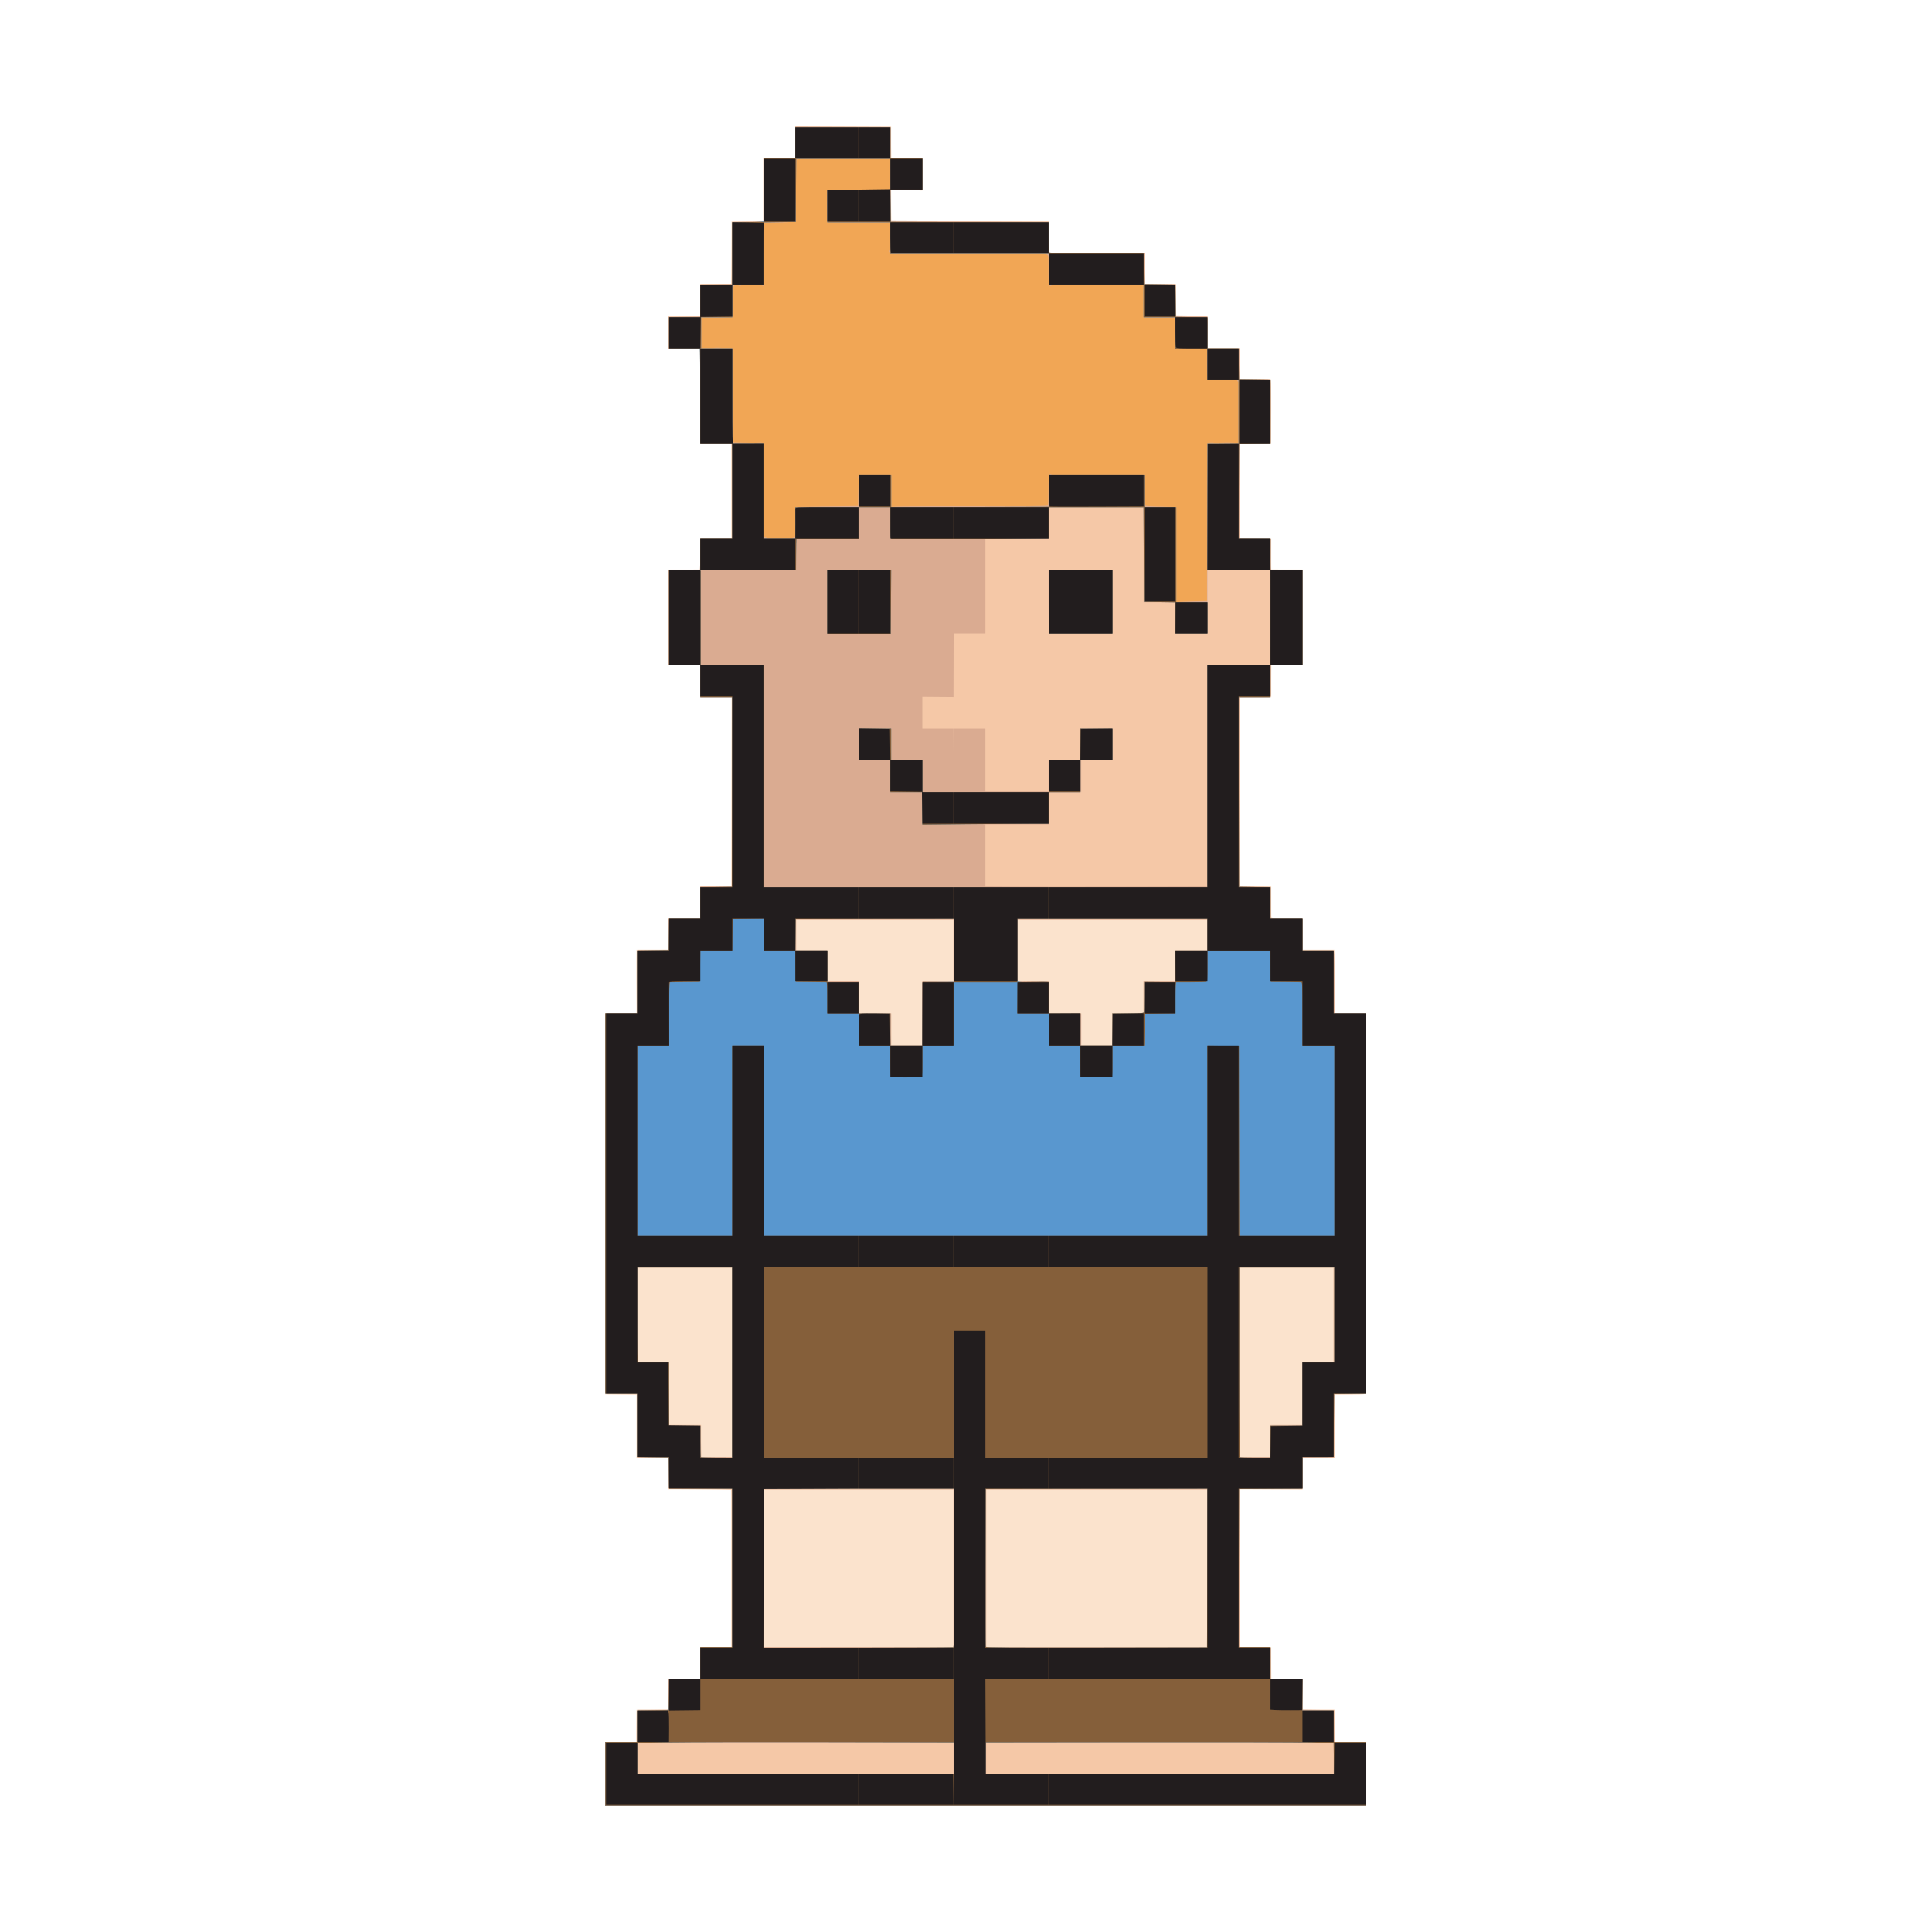 <?xml version="1.0" encoding="UTF-8" standalone="no"?>
<!-- Created with Inkscape (http://www.inkscape.org/) -->

<svg
   version="1.1"
   id="svg2"
   width="2480"
   height="2480"
   viewBox="0 0 2480 2480"
   xmlns="http://www.w3.org/2000/svg"
   xmlns:svg="http://www.w3.org/2000/svg">
  <defs
     id="defs6" />
  <g
     id="g8">
    <g
       id="g293"
       transform="translate(3198.51,63.058)">
      <path
         style="fill:#fbe3cd"
         d="m -2421.559,2213.949 v -41 h 20 20 v -20.5 -20.5 h 20.5 20.5 v -20 -20 h 20.5 20.5 v -20.5 -20.5 h 20 20 v -101 -101 h -40.5 -40.5 v -20.5 -20.5 h -20.5 -20.5 v -40.5 -40.5 h -20 -20 v -244.5 -244.5 h 20 20 v -41 -41 h 20.5 20.5 v -20 -20 h 20.5 20.5 v -20.5 -20.5 h 20 20 v -121.5 -121.5 h -20 -20 v -20.5 -20.5 h -20.5 -20.5 v -61.5 -61.5 h 20.5 20.5 v -20 -20 h 20 20 v -60.5 -60.5 h -20 -20 v -61 -61 h -20.5 -20.5 v -21 -21 h 20.5 20.5 v -20.5 -20.5 h 20 20 v -40.5 -40.5 h 20.5 20.5 v -40.5 -40.5 h 20.5 20.5 v -20.5 -20.5 h 61.5 61.5 v 20.5 20.5 h 20 20 v 20.5 20.5 h -20 -20 v 20 20 h 101.5 101.5 v 20.5 20.5 h 61 61 v 19.979 19.979 l 20.25,0.271 20.25,0.271 0.271,20.25 0.271,20.25 h 19.979 19.979 v 20.5 20.5 h 20.5 20.5 v 19.979 19.979 l 20.25,0.271 20.25,0.271 v 41 41 l -20.25,0.271 -20.25,0.271 v 60.479 60.479 h 20.5 20.5 v 20 20 h 20 20 v 61.5 61.5 h -20 -20 v 20.5 20.5 h -20.5 -20.5 v 121.5 121.5 h 20.5 20.5 v 20.5 20.5 h 20 20 v 20 20 h 20.5 20.5 v 41 41 h 20.502 20.502 l -0.252,244.25 -0.252,244.25 -20.25,0.271 -20.25,0.271 v 40.479 40.479 h -20.5 -20.5 v 20.5 20.5 h -40.5 -40.5 v 101 101 h 20.5 20.5 v 20.5 20.5 h 20 20 v 20 20 h 20.5 20.5 v 20.5 20.5 h 20.5 20.5 v 41 41 h -488.5 -488.5 z"
         id="path307" />
      <path
         style="fill:#f5c8a7"
         d="m -2421.559,2213.95 v -41.001 h 20 20 l 0.125,-19 c 0.069,-10.45 0.181,-19.562 0.25,-20.25 0.094,-0.945 5.068,-1.316 20.375,-1.521 l 20.25,-0.271 v -19.979 -19.979 h 20.5 20.5 v -20.5 -20.5 h 20 20 l 0.014,-19.75 c 0.093,-126.611 0.01,-181.56 -0.279,-181.847 -0.19,-0.19 -18.321,-0.471 -40.291,-0.624 l -39.945,-0.279 -0.271,-20.229 -0.271,-20.229 -20.229,-0.271 -20.229,-0.271 v -40.25 -40.25 l -18.5,-0.115 c -10.175,-0.063 -19.175,-0.176 -20,-0.25 -1.328,-0.119 -1.529,-28.122 -1.752,-244.385 l -0.252,-244.25 20.252,2e-4 20.252,2e-4 -0.22,-39.497 c -0.121,-21.723 0.043,-40.181 0.364,-41.018 0.321,-0.837 1.095,-1.46 1.72,-1.385 0.625,0.075 9.574,0.083 19.886,0.018 l 18.75,-0.119 v -20 -20 h 20.5 20.5 v -20.479 -20.479 l 20.02,-0.271 20.02,-0.271 0.23,-121.25 0.23,-121.25 -20.25,-10e-6 h -20.25 v -20.5 -20.5 h -20.508 -20.508 l 0.258,-61.25 c 0.202,-48.115 0.526,-61.277 1.508,-61.375 0.688,-0.069 9.8,-0.181 20.25,-0.25 l 19,-0.125 v -19.979 -19.979 l 20.089,-0.271 20.089,-0.271 -0.073,-18.5 c -0.04,-10.175 -0.08,-37.288 -0.089,-60.25 l -0.017,-41.75 h -20 -20 v -61 -61 h -20.5 -20.5 v -21 -21 h 20.5 20.5 v -20.369 -20.369 l 19.723,-0.187 c 10.848,-0.103 19.847,-0.311 19.998,-0.462 0.151,-0.151 0.389,-18.239 0.527,-40.194 l 0.252,-39.919 20.25,-0.271 20.25,-0.271 v -40.479 -40.479 h 20.5 20.5 V 119.441 98.934 l 61.25,0.258 61.25,0.258 0.271,20.25 0.271,20.25 h 19.979 19.979 v 20.5 20.5 l -20.25,-0.001 -20.25,-0.001 0.29,20.001 0.29,20.001 h 101.46 101.46 v 20.5 20.5 h 61 61 v 19.979 19.979 l 20.25,0.271 20.25,0.271 0.216,20 0.216,20 20.034,0.271 20.034,0.271 v 20.479 20.479 h 20.5 20.5 v 20 20 h 18.918 c 10.405,0 19.623,0.27 20.484,0.601 1.385,0.532 1.562,5.15 1.537,40.036 -0.016,21.689 -0.282,40.094 -0.591,40.899 -0.467,1.218 -3.911,1.464 -20.455,1.464 h -19.893 v 60.479 60.479 l 20.25,0.271 20.25,0.271 v 19.751 19.751 l 16.5,0.106 c 14.486,0.093 20.538,0.292 23.25,0.762 0.412,0.071 0.75,27.58 0.75,61.13 v 61 h -20 -20 l -0.118,17.75 c -0.065,9.762 -0.05,18.134 0.034,18.604 0.084,0.469 -0.118,1.707 -0.449,2.75 -0.564,1.778 -1.843,1.896 -20.535,1.896 h -19.933 v 121.479 121.479 l 20.25,0.271 20.25,0.271 0.22,19 c 0.121,10.45 0.233,19.562 0.25,20.25 0.023,0.957 4.713,1.25 20.03,1.25 h 20 l -5e-4,20.25 -6e-4,20.25 h 20.251 20.25 l 0.261,40.729 0.261,40.729 20.239,0.271 20.239,0.271 0.273,242 c 0.15,133.1 0.029,243.012 -0.269,244.25 -0.54,2.24 -0.629,2.25 -20.523,2.25 h -19.981 v 40.5 40.5 h -20.5 -20.5 v 20.48 20.48 l -40.5,-0.23 -40.5,-0.23 10e-5,101.229 v 101.229 l 20.25,0.271 c 20.211,0.27 20.25,0.275 20.375,2.521 0.069,1.238 0.181,10.35 0.25,20.25 l 0.125,18 h 20 20 v 20 20 h 20.5 20.5 v 20.479 20.479 l 20.25,0.271 20.25,0.271 v 40.5 40.5 l -488.25,0.251 -488.25,0.251 v -41.001 z m 447,-264.001 v -101 h -121.5 -121.5 v 101 101 h 121.5 121.5 z m 326,0 v -101 h -142 -142 v 101 101 h 142 142 z m -610,-264.5 v -121.5 h -61 -61 v 60.5 60.5 h 20.5 20.5 v 40.5 40.5 h 20.5 20.5 v 20.5 20.5 h 20 20 z m 691,101 v -20.5 h 20.5 20.5 v -40.5 -40.5 h 20 20 v -60.5 -60.5 h -60.5 -60.5 v 121.5 121.5 h 20 20 z m -447,-548.5 v -41 h 20 20 v -40 -40 h -101 -101 v 20 20 h 20 20 v 20 20 h 20.5 20.5 v 20.5 20.5 h 20.5 20.5 v 20.5 20.5 h 20 20 z m 244,20.5 v -20.5 h 20 20 v -20.5 -20.5 h 20.5 20.5 v -20 -20 h 20.5 20.5 v -20 -20 h -122 -122 v 40 40 h 20.5 20.5 v 20.5 20.5 h 20.5 20.5 v 20.5 20.5 h 20 20 z"
         id="path305" />
      <path
         style="fill:#daab91"
         d="m -2421.559,2213.949 v -41 h 20.5 20.5 v -20.5 -20.5 h 20 20 v -20 -20 h 20.5 20.5 v -20.5 -20.5 h 20.506 20.506 l -0.256,-101.25 -0.257,-101.25 -39,-0.228 c -21.45,-0.125 -39.788,-0.238 -40.75,-0.25 -1.607,-0.021 -1.75,-1.649 -1.75,-20.002 v -19.979 l -20.053,-0.271 -20.053,-0.271 -0.197,-40.5 -0.197,-40.5 -20.25,-0.271 -20.25,-0.271 v -243.979 -243.979 h 20.558 20.558 l -0.12,-21.25 c -0.066,-11.688 -0.092,-30.025 -0.059,-40.75 l 0.061,-19.5 20.001,0.29 20.001,0.29 v -20.54 -20.54 h 20.5 20.5 v -20.479 -20.479 l 20.25,-0.271 20.25,-0.271 0.25,-121.25 0.25,-121.25 h -20.5 -20.5 v -20.5 -20.5 h -20.5 -20.5 v -61 -61 l 19.75,-0.118 c 10.863,-0.065 20.087,-0.065 20.5,0 0.412,0.065 0.75,-9.107 0.75,-20.382 v -20.5 h 20.508 20.508 l -0.258,-60.75 -0.258,-60.75 -19,-0.191 c -10.45,-0.105 -19.562,-0.218 -20.25,-0.25 -0.986,-0.046 -1.25,-12.853 -1.25,-60.538 v -60.479 l -20.25,-0.271 -20.25,-0.271 v -20.5 -20.5 l 20.25,-0.271 20.25,-0.271 v -19.959 -19.959 l 20.25,-0.271 20.25,-0.271 0.234,-40.5 0.234,-40.5 20.016,-0.271 20.016,-0.271 v -40.479 -40.479 h 20.5 20.5 V 119.441 98.934 l 61.08,0.258 61.08,0.258 -0.117,20.25 -0.117,20.25 h 20.537 20.537 v 20.5 20.5 h -20.521 -20.521 l 0.271,19.75 0.271,19.75 101.5,0.5 101.5,0.5 0.271,20.25 0.271,20.25 h 60.979 60.979 v 20.54 20.54 l 20.001,-0.29 20.001,-0.29 v 20.25 l -10e-4,20.25 h 20.5 20.5 v 20.5 20.5 h 20.5 20.5 v 20.538 20.538 l 19.75,-0.119 19.75,-0.119 0.261,40.56 0.261,40.56 -19.761,0.271 -19.761,0.271 -0.258,60.729 -0.258,60.729 20.146,0.271 20.146,0.271 -0.198,19.62 c -0.18,17.86 -0.041,19.68 1.549,20.291 0.961,0.369 8.975,0.632 17.809,0.586 8.834,-0.047 17.3,-0.065 18.812,-0.041 l 2.749,0.044 v 61 61 h -20.5 -20.5 v 20.5 20.5 h -20 -20 v 121.479 121.479 l 20.08,0.271 20.08,0.271 -0.117,20.25 -0.117,20.25 h 20.537 20.537 v 20.562 20.562 l 18.75,-0.129 c 10.312,-0.071 19.538,-0.099 20.5,-0.062 1.637,0.063 1.75,2.688 1.75,40.547 v 40.479 l 20.017,0.271 20.017,0.271 -0.014,242 c -0.01,133.1 -0.015,242.787 -0.017,243.75 0,1.608 -1.621,1.75 -19.991,1.75 h -19.989 l -0.261,40.75 -0.261,40.75 -20.25,0.271 -20.25,0.271 v 19.979 19.979 l -19.75,0.037 c -10.863,0.02 -29.087,0 -40.5,-0.036 l -20.75,-0.073 v 101.536 101.536 h 20 c 18.366,0 20.003,0.143 20.04,1.75 0.022,0.963 0,10.188 -0.038,20.5 l -0.078,18.75 h 20.538 20.538 v 19.979 19.979 l 20.25,0.271 20.25,0.271 0.271,20.25 0.271,20.25 h 19.956 19.956 l 0.273,38.75 c 0.15,21.312 0.129,39.763 -0.047,41 l -0.32,2.25 h -487.93 -487.93 v -41 z m 447,-20 v -20 h -203 -203 v 20 20 h 203 203 z m 488,0 v -20 h -223 -223 v 20 20 h 223 223 z m -488,-244 v -101 h -121.5 -121.5 v 101 101 h 121.5 121.5 z m 326,0 v -101 h -142 -142 v 101 101 h 142 142 z m -610,-264.5 v -121.5 h -61 -61 v 60.5 60.5 h 20.5 20.5 v 40.77 40.77 l 20.25,-0.019 20.25,-0.02 0.271,20.25 0.271,20.25 h 19.979 19.979 v -121.5 z m 691,101.611 v -19.889 l 3.25,-0.577 c 1.788,-0.318 10.9,-0.48 20.25,-0.361 l 17,0.216 0.261,-40.75 0.261,-40.75 h 19.989 19.989 v -60.5 -60.5 h -60.5 -60.5 v 121.5 121.5 h 20 20 z m -447,-549.111 v -41 h 20 20 v -40 -40 h -101 -101 v 20 20 h 20 20 v 20 20 h 20.5 20.5 v 20.5 20.5 h 20.5 20.5 v 20.5 20.5 h 20 20 z m 244,20.5 v -20.5 h 20 20 v -20.5 -20.5 h 20.5 20.5 v -20 -20 h 20.5 20.5 v -20 -20 h -122 -122 v 40 40 h 20.5 20.5 v 20.5 20.5 h 20.5 20.5 v 20.5 20.5 h 20 20 z m 122,-325.509 V 790.949 h 40.5 40.5 v -61 -61 h -40.5 -40.5 v 41 41 h -20.5 -20.5 v -20.5 -20.5 h -20.5 -20.5 v -61 -61 h -60.5 -60.5 v 20.5 20.5 h -41 -41 v 60.5 60.5 h -19.992 -19.992 l -0.266,-60.75 c -0.178,-40.789 -0.345,-27.347 -0.508,40.907 l -0.242,101.657 -19.999,-0.157 -19.999,-0.157 -7e-4,20.25 -6e-4,20.25 h 20 20 l 0.238,40.75 0.238,40.75 0.273,-40.75 0.273,-40.75 h 19.989 19.989 v 40.5 40.5 h 40.5 40.5 v -20 -20 h 20.5 20.5 v -20.5 -20.5 h 20.5 20.5 v 20.5 20.5 h -20 -20 v 20.5 20.5 h -20.5 -20.5 v 20.5 20.5 h -41 -41 v 39.989 39.989 l 41.25,0.261 c 22.688,0.144 86.812,0.144 142.5,0 l 101.25,-0.259 V 932.938 Z m -203.333,-182.657 c -0.367,-0.367 -0.667,-18.817 -0.667,-41 v -40.333 h 41 41 v 41 41 h -40.333 c -22.183,0 -40.633,-0.3 -41,-0.667 z m -243.917,202.917 c -0.15,-22.413 -0.273,-4.075 -0.273,40.75 0,44.825 0.123,63.163 0.273,40.75 0.15,-22.413 0.15,-59.088 0,-81.5 z m 121.999,61.5 c -0.161,-11.137 -0.293,-2.025 -0.293,20.25 0,22.275 0.132,31.387 0.293,20.25 0.161,-11.137 0.161,-29.363 0,-40.5 z m -122.066,-144.938 c -0.319,-0.798 -0.556,-0.561 -0.604,0.604 -0.043,1.054 0.193,1.645 0.525,1.312 0.332,-0.332 0.368,-1.195 0.079,-1.917 z m 0.066,-89.491 c -0.154,-16.402 -0.281,-3.272 -0.281,29.178 -10e-5,32.45 0.126,45.87 0.281,29.822 0.154,-16.048 0.154,-42.598 2e-4,-59 z m 0,-142.125 c -0.179,-5.333 -0.326,-0.697 -0.325,10.303 9e-4,11 0.148,15.364 0.326,9.697 0.178,-5.667 0.178,-14.667 0,-20 z"
         id="path303" />
      <path
         style="fill:#f1a655"
         d="m -2421.559,2213.949 v -41 h 20.5 20.5 v -20 -20 h 19.465 c 18.221,0 19.531,-0.124 20.5,-1.934 0.607,-1.134 1.035,-9.614 1.035,-20.5 v -18.566 h 20 20 v -20.5 -20.5 h 20.5 20.5 v -101.489 -101.489 l -40.561,-0.261 -40.561,-0.261 -0.189,-20 -0.189,-20 -20.25,-0.271 -20.25,-0.271 v -40.479 -40.479 h -20.5 -20.5 v -244 -244 h 20.5 20.5 v -40.479 -40.479 l 20.25,-0.271 20.25,-0.271 0.271,-20.25 0.271,-20.25 h 19.979 19.979 v -19.979 -19.979 l 20.25,-0.271 20.25,-0.271 0.254,-121.75 0.254,-121.75 h -20.504 -20.504 v -20.5 -20.5 h 41 41 v 142.5 142.5 h 284.5 284.5 v -142.5 -142.5 h 40.5 40.5 v -61 -61 h -40.494 -40.494 l -0.328,-80.75 c -0.276,-67.989 -0.317,-64.868 -0.256,19.75 l 0.072,100.5 -20,0.532 -20,0.532 20.25,0.218 20.25,0.218 v 20 20 h -20.5 -20.5 v -19.979 -19.979 l -20.25,-0.271 -20.25,-0.271 -0.258,-60.75 -0.258,-60.75 h -60.492 -60.492 v 19.836 19.836 l -60.25,0.634 c -79.604,0.838 -140.091,0.883 -142.115,0.107 -1.437,-0.552 -1.635,-3.031 -1.635,-20.52 v -19.893 h -20 -20 l -0.136,-17.25 c -0.159,-20.193 -0.764,-19.516 -1.117,1.25 l -0.247,14.5 -40,0.517 -40,0.517 40.771,0.233 40.771,0.233 -0.271,20.25 -0.271,20.25 -39.946,0.279 c -21.97,0.154 -40.068,0.401 -40.217,0.55 -0.149,0.149 -0.32,9.136 -0.379,19.971 l -0.108,19.7 h -61.425 -61.425 v -20.5 -20.5 h 20.5 20.5 v -61 -61 l 14.75,-0.22 14.75,-0.22 -14.242,-0.307 -14.242,-0.307 -0.266,-60.223 -0.266,-60.223 -0.242,60.75 -0.242,60.75 h -20.5 -20.5 v -61 c 0,-33.55 -0.338,-60.947 -0.75,-60.882 -0.412,0.065 -9.412,0.065 -20,0 l -19.25,-0.118 v -20 -20 h 20 20 v -20.5 -20.5 h 20.5 20.5 l 0.227,20.25 0.227,20.25 0.295,-19.455 c 0.213,-14.01 0.639,-19.673 1.523,-20.235 0.858,-0.545 0.7,-0.785 -0.522,-0.795 -1.638,-0.014 -1.75,-2.615 -1.75,-40.495 v -40.479 l 20.25,-0.271 c 17.141,-0.229 20.271,-0.501 20.385,-1.771 0.074,-0.825 0.187,-19.163 0.25,-40.75 l 0.115,-39.25 h 20 20 v -20 -20 h 61 61 v 20 20 h 20.5 20.5 v 20.539 20.539 l -20.75,-0.289 -20.75,-0.289 0.5,20.5 0.5,20.5 81,0.234 c 44.55,0.129 90.112,0.241 101.25,0.25 l 20.25,0.015 0.014,17.75 c 0.01,9.762 0.285,18.762 0.617,20 l 0.603,2.25 h 60.383 60.383 l 0.07,13.25 c 0.039,7.287 0.151,16.4 0.25,20.25 l 0.18,7 20.229,0.271 20.229,0.271 0.271,20.229 0.271,20.229 18.5,0.219 c 10.175,0.12 19.288,0.233 20.25,0.25 1.607,0.029 1.75,1.662 1.75,20.031 v 20 h 19.979 19.979 l 0.271,20.25 0.271,20.25 20.25,0.271 20.25,0.271 v 40.459 40.459 l -20.25,0.271 -20.25,0.271 -0.258,60.75 -0.258,60.75 h 20.508 20.508 v 20.5 20.5 h 20.5 20.5 v 61 61 h -20.5 -20.5 v 20.5 20.5 h -20.484 -20.484 l 0.234,121.75 0.234,121.75 20.25,0.271 20.25,0.271 v 19.979 19.979 h 20.5 20.5 v 20.5 20.5 h 20 20 v 40.5 40.5 h 20.5 20.5 v 243.979 243.979 l -20.25,0.271 -20.25,0.271 -0.232,38.5 c -0.128,21.175 -0.353,39.327 -0.5,40.337 -0.25,1.717 -1.563,1.829 -20.018,1.712 l -19.75,-0.125 v 20.526 20.526 l -40.75,0.261 -40.75,0.261 -0.255,101.25 -0.255,101.25 h 20.505 20.505 v 20.5 20.5 h 20.5 20.5 v 20.5 20.5 h 20 20 v 20 20 h 20.5 20.5 v 41 41 h -488 -488 v -41 z m 447.771,-20.25 -0.271,-20.25 -162,-0.311 c -89.1,-0.171 -180.562,-0.01 -203.25,0.367 l -41.25,0.679 v 19.882 19.883 h 203.521 203.521 z m 487.525,0.5 -0.205,-19.75 -28.295,-0.733 c -15.562,-0.403 -116.045,-0.628 -223.295,-0.5 l -195,0.233 -0.271,20.25 -0.271,20.25 223.771,1e-4 h 223.771 z m -488.633,-142.951 c 1.105,-0.424 1.338,-18.169 1.338,-101.906 v -101.393 h -122 -122 v 101.969 101.969 l 120.662,-0.062 c 66.364,-0.034 121.264,-0.293 122,-0.576 z m 326.092,-101.553 0.255,-101.753 -142.255,0.253 -142.255,0.253 -0.258,100.5 c -0.142,55.275 -0.047,101.052 0.21,101.727 0.367,0.963 30.982,1.178 142.258,1 l 141.79,-0.227 z m -609.755,-263.801 v -121.945 h -61 -61 v 61.044 c 0,48.255 0.262,61.01 1.25,60.882 0.688,-0.089 9.912,-0.109 20.5,-0.044 l 19.25,0.119 v 40.5 40.5 h 20 20 v 19.833 c 0,10.908 0.255,20.088 0.566,20.399 0.311,0.311 9.536,0.587 20.5,0.612 l 19.934,0.046 z m 691,101.478 v -20.423 h 20.5 20.5 l -2e-4,-40.75 -2e-4,-40.75 18.25,0.251 c 10.038,0.138 19.256,0.019 20.485,-0.265 l 2.235,-0.517 -7e-4,-60.485 -8e-4,-60.485 h -60.984 -60.984 v 121.417 c 0,96.189 0.26,121.525 1.25,121.937 0.688,0.286 9.688,0.514 20,0.507 l 18.75,-0.014 v -20.423 z m -446.761,-549.074 0.261,-40.651 20,-0.099 20,-0.099 0.261,-40.755 0.261,-40.755 -101.761,0.255 -101.761,0.255 -0.271,20.25 -0.271,20.25 h 20.521 20.521 v 20.54 20.54 l 17.75,-0.081 c 9.762,-0.045 18.988,-0.063 20.5,-0.04 l 2.75,0.042 v 20 20 h 20 20 v 20.5 20.5 h 20.489 20.489 l 0.261,-40.651 z m 243.761,20.151 v -20.5 h 19.893 c 15.827,0 19.999,-0.277 20.414,-1.357 0.286,-0.746 0.545,-9.832 0.574,-20.192 l 0.054,-18.835 20.033,0.182 20.033,0.182 v -20.49 -20.49 h 20.5 20.5 v -20.5 -20.5 h -122 -122 v 40.455 40.455 l 3.25,0.599 c 1.788,0.329 10.45,0.415 19.25,0.19 8.8,-0.225 16.562,-0.201 17.25,0.053 0.943,0.349 1.25,5.355 1.25,20.356 v 19.893 h 20 20 v 20.5 20.5 h 20.5 20.5 v -20.5 z m -443,-630.883 c 0,-0.211 -0.9,-0.619 -2,-0.906 -1.1,-0.288 -2,-0.115 -2,0.383 0,0.499 0.9,0.906 2,0.906 1.1,0 2,-0.173 2,-0.383 z m 36,-0.523 c 0,-0.499 -0.9,-0.671 -2,-0.383 -1.1,0.288 -2,0.696 -2,0.906 0,0.211 0.9,0.383 2,0.383 1.1,0 2,-0.408 2,-0.906 z m 325.774,-57.534 c 0.151,-9.867 0,-17.67 -0.327,-17.34 -0.33,0.33 -0.568,7.729 -0.527,16.441 0.041,8.712 -0.291,16.406 -0.737,17.097 -0.644,0.999 -21.4,1.205 -100.997,1 -55.103,-0.142 -100.186,0.082 -100.186,0.497 1e-4,0.415 45.563,0.64 101.25,0.5 l 101.25,-0.255 z m 142.771,17.691 c -13.609,-0.213 -19.175,-0.642 -19.735,-1.523 -0.544,-0.857 -0.784,-0.699 -0.795,0.523 -0.014,1.616 1.5,1.733 19.735,1.523 l 19.75,-0.227 z m -386.545,-36.751 c 0,-1.375 -0.388,-2.5 -0.861,-2.5 -0.474,0 -0.646,1.125 -0.384,2.5 0.263,1.375 0.65,2.5 0.861,2.5 0.211,0 0.383,-1.125 0.383,-2.5 z m 246.729,-4.104 c -0.332,-0.332 -1.195,-0.368 -1.917,-0.079 -0.798,0.319 -0.561,0.556 0.604,0.604 1.054,0.043 1.645,-0.193 1.312,-0.525 z m -370.961,-41.11 c -1.503,-0.228 -4.203,-0.233 -6,-0.01 -1.797,0.223 -0.568,0.409 2.732,0.415 3.3,0.006 4.771,-0.176 3.268,-0.405 z m 579.496,0.011 c -1.23,-0.237 -3.48,-0.244 -5,-0.014 -1.52,0.23 -0.514,0.424 2.236,0.432 2.75,0.008 3.994,-0.181 2.764,-0.418 z m 25.032,-0.038 c -3.962,-0.189 -10.712,-0.19 -15,-0.003 -4.288,0.188 -1.046,0.343 7.204,0.344 8.25,10e-4 11.758,-0.152 7.796,-0.342 z m 6.704,-79.258 c 0,-0.55 -0.477,-1 -1.059,-1 -0.583,0 -0.781,0.45 -0.441,1 0.34,0.55 0.817,1 1.059,1 0.243,0 0.441,-0.45 0.441,-1 z m -40.254,-31.25 c -0.178,-5.638 -0.324,-1.025 -0.324,10.25 0,11.275 0.146,15.887 0.324,10.25 0.178,-5.638 0.178,-14.863 0,-20.5 z m -624.496,-11.482 c -2.337,-0.211 -6.162,-0.211 -8.5,0 -2.337,0.211 -0.425,0.383 4.25,0.383 4.675,0 6.588,-0.172 4.25,-0.383 z m 583.75,-38.268 c 0,-0.642 -7.438,-0.922 -20.75,-0.781 l -20.75,0.219 20.5,0.563 c 11.275,0.309 20.613,0.661 20.75,0.781 0.138,0.12 0.25,-0.231 0.25,-0.781 z m -579.197,-0.745 c -5.333,-0.179 -14.333,-0.18 -20,-0.002 -5.667,0.179 -1.303,0.325 9.697,0.326 11,8.9e-4 15.636,-0.145 10.303,-0.325 z m 21.466,-40.911 c -0.677,-0.274 -2.027,-0.291 -3,-0.037 -0.973,0.254 -0.419,0.478 1.231,0.498 1.65,0.02 2.446,-0.187 1.769,-0.461 z m 29.46,0.052 c -0.332,-0.332 -1.195,-0.368 -1.917,-0.079 -0.798,0.319 -0.561,0.556 0.604,0.604 1.054,0.043 1.645,-0.193 1.312,-0.525 z m 369,0 c -0.332,-0.332 -1.195,-0.368 -1.917,-0.079 -0.798,0.319 -0.561,0.556 0.604,0.604 1.054,0.043 1.645,-0.193 1.312,-0.525 z m -2.729,-23.396 c 0,-16.972 0,-17 -2.25,-16.97 -2.047,0.028 -2.088,0.125 -0.453,1.076 1.594,0.928 1.786,2.534 1.699,14.22 -0.128,17.216 -0.089,18.674 0.504,18.674 0.275,0 0.5,-7.65 0.5,-17 z m -204.317,-21.188 c -0.319,-0.798 -0.556,-0.561 -0.604,0.604 -0.043,1.054 0.193,1.645 0.525,1.312 0.332,-0.332 0.368,-1.195 0.079,-1.917 z m -131.183,-36.131 c 3.3,-0.163 -2.212,-0.383 -12.25,-0.489 -10.037,-0.106 -18.251,0.145 -18.252,0.557 0,0.688 15.931,0.652 30.502,-0.068 z m 131.5,0.318 c 0,-0.654 -13.928,-0.919 -40.25,-0.767 l -40.25,0.233 40,0.535 c 22,0.294 40.112,0.639 40.25,0.767 0.138,0.128 0.25,-0.217 0.25,-0.767 z m -81.254,-32.25 c -0.178,-5.638 -0.324,-1.025 -0.324,10.25 0,11.275 0.146,15.887 0.324,10.25 0.178,-5.638 0.178,-14.863 0,-20.5 z m -37.017,-49.354 c -0.332,-0.332 -1.195,-0.368 -1.917,-0.079 -0.798,0.319 -0.561,0.556 0.604,0.604 1.054,0.043 1.645,-0.193 1.312,-0.525 z m 159.271,833.254 v -20.649 h -20.5 -20.5 v -20.5 -20.5 h -20 -20 v -20.5 -20.5 h 20.5 20.5 v 20.5 20.5 h 20 20 v 20.5 20.5 h 81.5 81.5 v -20.5 -20.5 h 20 20 v -20.5 -20.5 h 20.5 20.5 v 20.5 20.5 h -20.5 -20.5 v 20.5 20.5 h -20 -20 v 20 20 l -22.25,0.01 c -12.238,0.01 -48.913,0.297 -81.5,0.649 l -59.25,0.64 v -20.649 z m -325,-244.649 v -61.041 l 20.25,0.271 20.25,0.271 v 60.5 60.5 l -20.25,0.271 -20.25,0.271 z m 203,-19.984 v -41.016 h 41.017 41.017 l -0.267,40.75 -0.267,40.75 -40.75,0.266 -40.75,0.266 z m 285,-0.516 v -40.5 h 40.5 40.5 v 40.5 40.5 h -40.5 -40.5 z"
         id="path301" />
      <path
         style="fill:#5997cf"
         d="m -2421.559,2213.949 v -41 h 20.5 20.5 v -20 -20 h 19.465 c 18.221,0 19.531,-0.124 20.5,-1.934 0.607,-1.134 1.035,-9.614 1.035,-20.5 v -18.566 h 20 20 v -20.5 -20.5 h 20.5 20.5 v -101.489 -101.489 l -40.561,-0.261 -40.561,-0.261 -0.189,-20 -0.189,-20 -20.25,-0.271 -20.25,-0.271 v -40.479 -40.479 h -20.5 -20.5 v -244 -244 h 20.5 20.5 v -40.479 -40.479 l 20.25,-0.271 20.25,-0.271 0.271,-20.25 0.271,-20.25 h 19.979 19.979 v -19.979 -19.979 l 20.25,-0.271 20.25,-0.271 0.254,-121.75 0.254,-121.75 h -20.504 -20.504 v -20.5 -20.5 h 41 41 v 142.5 142.5 h 284.5 284.5 v -142.5 -142.5 h 40.5 40.5 v -61 -61 h -40.5 -40.5 v -81.5 -81.5 h 20 20 v -40.5 -40.5 h -20 -20 v -20 -20 h -20.5 -20.5 v -20.5 -20.5 h -20.5 -20.5 v -20.5 -20.5 l -60.75,0.001 -60.75,10e-4 0.29,-20.001 0.29,-20.001 h -102.04 -102.04 v -20.5 -20.5 h -40.5 -40.5 v -20.5 -20.5 h 40.5 40.5 v -20 -20 h -60.489 -60.489 l -0.261,40.25 -0.261,40.25 -20.25,0.271 -20.25,0.271 v 40.479 40.479 h -20.5 -20.5 v 20.5 20.5 h -20 -20 v 20 20 h 20 20 v 61 61 h 20.5 20.5 v 61 61 h 20 20 v -20 -20 h 41 41 v -20.5 -20.5 h 20.5 20.5 v 20.505 20.505 l 101.25,-0.255 101.25,-0.255 V 567.199 546.948 l 61.25,5.4e-4 61.25,5.5e-4 v 20.5 20.5 h 20.5 20.5 v 61 61 h 20 20 v 20 20 h -20.5 -20.5 V 729.97 709.99 l -20.25,-0.271 -20.25,-0.271 -0.258,-60.75 -0.258,-60.75 h -60.492 -60.492 v 19.836 19.836 l -60.25,0.634 c -79.604,0.838 -140.091,0.883 -142.115,0.107 -1.437,-0.551 -1.635,-3.031 -1.635,-20.52 v -19.893 h -19.979 -19.979 l -0.271,20.25 -0.271,20.25 -39.946,0.279 c -21.97,0.154 -40.068,0.401 -40.217,0.55 -0.149,0.149 -0.32,9.136 -0.379,19.971 l -0.108,19.7 h -61.425 -61.425 v -20.5 -20.5 h 20.5 20.5 v -61 -61 h -20.5 -20.5 v -61 c 0,-33.55 -0.338,-60.947 -0.75,-60.882 -0.412,0.065 -9.412,0.065 -20,0 l -19.25,-0.118 v -20 -20 h 20 20 v -20.5 -20.5 h 20.5 20.5 v -40.479 -40.479 l 20.25,-0.271 c 17.141,-0.229 20.271,-0.501 20.385,-1.771 0.074,-0.825 0.187,-19.163 0.25,-40.75 l 0.115,-39.25 h 20 20 v -20 -20 h 61 61 v 20 20 h 20.5 20.5 v 20.5 20.5 h -20.521 -20.521 l 0.271,20.25 0.271,20.25 81,0.234 c 44.55,0.129 90.112,0.241 101.25,0.25 l 20.25,0.015 0.014,17.75 c 0.01,9.762 0.285,18.762 0.617,20 l 0.603,2.25 h 60.383 60.383 l 0.07,13.25 c 0.039,7.287 0.151,16.4 0.25,20.25 l 0.18,7 20.229,0.271 20.229,0.271 0.271,20.229 0.271,20.229 18.5,0.219 c 10.175,0.12 19.288,0.233 20.25,0.25 1.607,0.029 1.75,1.662 1.75,20.031 v 20 h 19.979 19.979 l 0.271,20.25 0.271,20.25 20.25,0.271 20.25,0.271 v 40.459 40.459 l -20.25,0.271 -20.25,0.271 -0.258,60.75 -0.258,60.75 h 20.508 20.508 v 20.5 20.5 h 20.5 20.5 v 61 61 h -20.5 -20.5 v 20.5 20.5 h -20.484 -20.484 l 0.234,121.75 0.234,121.75 20.25,0.271 20.25,0.271 v 19.979 19.979 h 20.5 20.5 v 20.5 20.5 h 20 20 v 40.5 40.5 h 20.5 20.5 v 243.979 243.979 l -20.25,0.271 -20.25,0.271 -0.232,38.5 c -0.128,21.175 -0.353,39.327 -0.5,40.337 -0.25,1.717 -1.563,1.829 -20.018,1.712 l -19.75,-0.125 v 20.526 20.526 l -40.75,0.261 -40.75,0.261 -0.255,101.25 -0.255,101.25 h 20.505 20.505 v 20.5 20.5 h 20.5 20.5 v 20.5 20.5 h 20 20 v 20 20 h 20.5 20.5 v 41 41 h -488 -488 v -41 z m 447.771,-20.25 -0.271,-20.25 -162,-0.311 c -89.1,-0.171 -180.562,-0.01 -203.25,0.367 l -41.25,0.679 v 19.882 19.883 h 203.521 203.521 z m 487.525,0.5 -0.205,-19.75 -28.295,-0.733 c -15.562,-0.403 -116.045,-0.628 -223.295,-0.5 l -195,0.233 -0.271,20.25 -0.271,20.25 223.771,1e-4 h 223.771 z m -488.633,-142.951 c 1.105,-0.424 1.338,-18.169 1.338,-101.906 v -101.393 h -122 -122 v 101.969 101.969 l 120.662,-0.062 c 66.364,-0.034 121.264,-0.293 122,-0.576 z m 326.092,-101.553 0.255,-101.753 -142.255,0.253 -142.255,0.253 -0.258,100.5 c -0.142,55.275 -0.047,101.052 0.21,101.727 0.367,0.963 30.982,1.178 142.258,1 l 141.79,-0.227 z m -609.755,-263.801 v -121.945 h -61 -61 v 61.044 c 0,48.255 0.262,61.01 1.25,60.882 0.688,-0.089 9.912,-0.109 20.5,-0.044 l 19.25,0.119 v 40.5 40.5 h 20 20 v 19.833 c 0,10.908 0.255,20.088 0.566,20.399 0.311,0.311 9.536,0.587 20.5,0.612 l 19.934,0.046 z m 691,101.478 v -20.423 h 20.5 20.5 l -2e-4,-40.75 -2e-4,-40.75 18.25,0.251 c 10.038,0.138 19.256,0.019 20.485,-0.265 l 2.235,-0.517 -7e-4,-60.485 -8e-4,-60.485 h -60.984 -60.984 v 121.417 c 0,96.189 0.26,121.525 1.25,121.937 0.688,0.286 9.688,0.514 20,0.507 l 18.75,-0.014 v -20.423 z m -446.761,-549.074 0.261,-40.651 20,-0.099 20,-0.099 0.261,-40.755 0.261,-40.755 -101.761,0.255 -101.761,0.255 -0.271,20.25 -0.271,20.25 h 20.521 20.521 v 20.54 20.54 l 17.75,-0.081 c 9.762,-0.045 18.988,-0.063 20.5,-0.04 l 2.75,0.042 v 20 20 h 20 20 v 20.5 20.5 h 20.489 20.489 l 0.261,-40.651 z m 243.761,20.151 v -20.5 h 19.893 c 15.827,0 19.999,-0.277 20.414,-1.357 0.286,-0.746 0.545,-9.832 0.574,-20.192 l 0.054,-18.835 20.033,0.182 20.033,0.182 v -20.49 -20.49 h 20.5 20.5 v -20.5 -20.5 h -122 -122 v 40.455 40.455 l 3.25,0.599 c 1.788,0.329 10.45,0.415 19.25,0.19 8.8,-0.225 16.562,-0.201 17.25,0.053 0.943,0.349 1.25,5.355 1.25,20.356 v 19.893 h 20 20 v 20.5 20.5 h 20.5 20.5 v -20.5 z m -244,-283.851 v -20.649 h -20.5 -20.5 v -20.5 -20.5 h -20 -20 v -20.5 -20.5 h 20.5 20.5 v 20.5 20.5 h 20 20 v 20.5 20.5 h 81.5 81.5 v -20.5 -20.5 h 20 20 v -20.5 -20.5 h 20.5 20.5 v 20.5 20.5 h -20.5 -20.5 v 20.5 20.5 h -20 -20 v 20 20 l -22.25,0.01 c -12.238,0.01 -48.913,0.297 -81.5,0.649 l -59.25,0.64 v -20.649 z m -325,-244.649 v -61.041 l 20.25,0.271 20.25,0.271 v 60.5 60.5 l -20.25,0.271 -20.25,0.271 z m 203,-19.984 v -41.016 h 41.017 41.017 l -0.267,40.75 -0.267,40.75 -40.75,0.266 -40.75,0.266 z m 285,-0.516 v -40.5 h 40.5 40.5 v 40.5 40.5 h -40.5 -40.5 z"
         id="path299" />
      <path
         style="fill:#855f3a"
         d="m -2421.559,2213.949 v -41 h 20.5 20.5 v -19.979 -19.979 l 20.25,-0.271 20.25,-0.271 0.271,-20.25 0.271,-20.25 h 19.979 19.979 v -20.5 -20.5 h 20.5 20.5 v -101.5 -101.5 h -40.479 -40.479 l -0.271,-20.25 -0.271,-20.25 -20.25,-0.271 -20.25,-0.271 v -40.479 -40.479 h -20.5 -20.5 v -244 -244 h 20.5 20.5 v -40.479 -40.479 l 20.25,-0.271 20.25,-0.271 0.271,-20.25 0.271,-20.25 h 19.979 19.979 v -19.979 -19.979 l 20.25,-0.271 20.25,-0.271 0.254,-121.75 0.254,-121.75 h -20.504 -20.504 v -20.5 -20.5 h 41 41 v 142.5 142.5 h 284.5 284.5 v -142.5 -142.5 h 40.5 40.5 v -61 -61 h -40.5 -40.5 v -81.5 -81.5 h 20 20 v -40.5 -40.5 h -20 -20 v -20 -20 h -20.5 -20.5 v -20.5 -20.5 h -20.5 -20.5 v -20.5 -20.5 l -60.75,0.001 -60.75,10e-4 0.29,-20.001 0.29,-20.001 h -102.04 -102.04 v -20.5 -20.5 h -40.5 -40.5 v -20.5 -20.5 h 40.5 40.5 v -20 -20 h -60.489 -60.489 l -0.261,40.25 -0.261,40.25 -20.25,0.271 -20.25,0.271 v 40.479 40.479 h -20.5 -20.5 v 20.5 20.5 h -20 -20 v 20 20 h 20 20 v 61 61 h 20.5 20.5 v 61 61 h 20 20 v -20 -20 h 41 41 v -20.5 -20.5 h 20.5 20.5 v 20.505 20.505 l 101.25,-0.255 101.25,-0.255 V 567.199 546.948 l 61.25,5.4e-4 61.25,5.5e-4 v 20.5 20.5 h 20.5 20.5 v 61 61 h 20 20 v 20 20 h -20.5 -20.5 V 729.97 709.99 l -20.25,-0.271 -20.25,-0.271 -0.258,-60.75 -0.258,-60.75 h -60.492 -60.492 v 19.836 19.836 l -60.25,0.634 c -79.604,0.838 -140.091,0.883 -142.115,0.107 -1.437,-0.551 -1.635,-3.031 -1.635,-20.52 v -19.893 h -19.979 -19.979 l -0.271,20.25 -0.271,20.25 -39.946,0.279 c -21.97,0.154 -40.068,0.401 -40.217,0.55 -0.149,0.149 -0.32,9.136 -0.379,19.971 l -0.108,19.7 h -61.425 -61.425 v -20.5 -20.5 h 20.5 20.5 v -61 -61 h -20.5 -20.5 v -61 -61 h -20 -20 v -20 -20 h 20 20 v -20.5 -20.5 h 20.5 20.5 v -40.479 -40.479 l 20.25,-0.271 20.25,-0.271 0.261,-40.75 0.261,-40.75 h 19.989 19.989 v -20 -20 h 61 61 v 20 20 h 20.5 20.5 v 20.5 20.5 h -20.521 -20.521 l 0.271,20.25 0.271,20.25 101.25,0.255 101.25,0.255 v 18.413 c 0,10.127 0.273,19.125 0.607,19.995 0.544,1.418 6.85,1.582 60.979,1.582 h 60.372 l 0.271,20.25 0.271,20.25 20.229,0.271 20.229,0.271 0.271,20.229 0.271,20.229 20.25,0.271 20.25,0.271 v 19.979 19.979 h 19.979 19.979 l 0.271,20.25 0.271,20.25 20.25,0.271 20.25,0.271 v 40.459 40.459 l -20.25,0.271 -20.25,0.271 -0.258,60.75 -0.258,60.75 h 20.508 20.508 v 20.5 20.5 h 20.5 20.5 v 61 61 h -20.5 -20.5 v 20.5 20.5 h -20.504 -20.504 l 0.254,121.75 0.254,121.75 20.25,0.271 20.25,0.271 v 19.979 19.979 h 20.5 20.5 v 20.5 20.5 h 20 20 v 40.5 40.5 h 20.5 20.5 v 243.979 243.979 l -20.25,0.271 -20.25,0.271 -0.261,40.25 -0.261,40.25 h -19.989 -19.989 v 20.489 20.489 l -40.75,0.261 -40.75,0.261 -0.255,101.25 -0.255,101.25 h 20.505 20.505 v 20.5 20.5 h 20.5 20.5 v 20.5 20.5 h 20 20 v 20 20 h 20.5 20.5 v 41 41 h -488 -488 z m 447.771,-20.25 -0.271,-20.25 -162,-0.311 c -89.1,-0.171 -180.562,-0.01 -203.25,0.367 l -41.25,0.679 v 19.882 19.883 h 203.521 203.521 z m 487.525,0.5 -0.205,-19.75 -28.295,-0.733 c -15.562,-0.403 -116.045,-0.628 -223.295,-0.5 l -195,0.233 -0.271,20.25 -0.271,20.25 223.771,1e-4 h 223.771 z m -488.633,-142.951 c 1.105,-0.424 1.338,-18.169 1.338,-101.906 v -101.393 h -122 -122 v 101.969 101.969 l 120.662,-0.062 c 66.364,-0.034 121.264,-0.293 122,-0.576 z m 326.092,-101.553 0.255,-101.753 -142.255,0.253 -142.255,0.253 -0.258,100.5 c -0.142,55.275 -0.047,101.052 0.21,101.727 0.367,0.963 30.982,1.178 142.258,1 l 141.79,-0.227 z m -609.755,-263.801 v -121.945 h -61 -61 v 61.044 c 0,48.255 0.262,61.01 1.25,60.882 0.688,-0.089 9.912,-0.109 20.5,-0.044 l 19.25,0.119 v 40.5 40.5 h 20 20 v 19.833 c 0,10.908 0.255,20.088 0.566,20.399 0.311,0.311 9.536,0.587 20.5,0.612 l 19.934,0.046 z m 691,101.478 v -20.423 h 20.5 20.5 l -2e-4,-40.75 -2e-4,-40.75 18.25,0.251 c 10.038,0.138 19.256,0.019 20.485,-0.265 l 2.235,-0.517 -7e-4,-60.485 -8e-4,-60.485 h -60.984 -60.984 v 121.417 c 0,96.189 0.26,121.525 1.25,121.937 0.688,0.286 9.688,0.514 20,0.507 l 18.75,-0.014 v -20.423 z m -691,-386.423 v -122 h 20.5 20.5 v 122 122 h 284.5 284.5 v -122.021 -122.021 l 20.25,0.271 20.25,0.271 0.254,121.75 0.254,121.75 h 60.996 60.996 v -122 -122 h -20.5 -20.5 v -40.5 c 0,-37.868 -0.114,-40.506 -1.75,-40.597 -0.963,-0.054 -10.075,-0.166 -20.25,-0.25 l -18.5,-0.153 -0.271,-20.25 -0.271,-20.25 h -40.479 -40.479 v -20.5 -20.5 h -122 -122 v 41 41 h -40.5 -40.5 v -41.005 -41.005 l -101.75,0.255 -101.75,0.255 -0.271,20.25 -0.271,20.25 h -19.979 -19.979 v -20.521 -20.521 l -20.25,0.271 -20.25,0.271 -0.271,20.25 -0.271,20.25 h -20.459 -20.459 l -0.271,20.25 -0.271,20.25 -18.5,0.178 c -10.175,0.098 -19.062,0.21 -19.75,0.25 -0.978,0.057 -1.25,8.877 -1.25,40.572 v 40.5 h -20.5 -20.5 v 122 122 h 61 61 z m 203.722,-81.611 c -0.397,-0.397 -0.722,-9.647 -0.722,-20.555 v -19.833 h -20 -20 v -20.5 -20.5 h -20.5 -20.5 v -20 c 0,-15.307 -0.293,-20.012 -1.25,-20.049 -0.688,-0.027 -9.8,-0.14 -20.25,-0.25 l -19,-0.201 -0.271,-20.25 -0.271,-20.25 h 20.521 20.521 v 20.54 20.54 l 17.75,-0.081 c 9.762,-0.045 18.988,-0.063 20.5,-0.04 l 2.75,0.042 v 20 20 h 20 20 v 20.5 20.5 h 20.489 20.489 l 0.261,-40.645 0.261,-40.645 17.5,0.069 c 9.625,0.038 18.743,0.103 20.261,0.144 l 2.761,0.075 -0.261,40.25 -0.261,40.25 -20.25,0.271 -20.25,0.271 v 19.872 c 0,14.979 -0.308,19.989 -1.25,20.345 -2.078,0.786 -38.251,0.907 -39.028,0.13 z m 243.734,-0.266 c -0.251,-0.251 -0.457,-9.382 -0.457,-20.29 v -19.833 h -20 -20 v -20.5 -20.5 h -20.521 -20.521 l 0.271,-20.052 0.271,-20.052 19,-0.262 c 10.45,-0.144 19.562,-0.072 20.25,0.159 0.944,0.318 1.25,5.29 1.25,20.314 v 19.893 h 20 20 v 20.5 20.5 h 20.5 20.5 v -20.5 -20.5 h 19.893 c 15.827,0 19.999,-0.277 20.414,-1.357 0.286,-0.746 0.545,-9.832 0.574,-20.192 l 0.054,-18.835 20.033,0.182 20.033,0.182 v -20.49 -20.49 h 20.5 20.5 v 19.893 c 0,16.485 -0.249,19.989 -1.455,20.451 -0.8,0.307 -9.575,0.569 -19.5,0.583 -9.925,0.013 -18.495,0.035 -19.045,0.049 -0.632,0.015 -1,7.367 -1,20.003 v 19.979 l -19.75,0.271 -19.75,0.271 -0.271,20.25 -0.271,20.25 h -20.479 -20.479 v 20 c 0,18.314 -0.148,20.015 -1.75,20.177 -4.072,0.411 -38.376,0.364 -38.793,-0.053 z m -203.457,-344.474 v -20.649 h -20.5 -20.5 v -20.5 -20.5 h -20 -20 v -20.5 -20.5 h 20.5 20.5 v 20.5 20.5 h 20 20 v 20.5 20.5 h 81.5 81.5 v -20.5 -20.5 h 20 20 v -20.5 -20.5 h 20.5 20.5 v 20.5 20.5 h -20.5 -20.5 v 20.5 20.5 h -20 -20 v 20 20 l -22.25,0.01 c -12.238,0.01 -48.913,0.297 -81.5,0.649 l -59.25,0.64 v -20.649 z m -325,-244.649 v -61.041 l 20.25,0.271 20.25,0.271 v 60.5 60.5 l -20.25,0.271 -20.25,0.271 z m 203,-19.984 v -41.016 h 41.017 41.017 l -0.267,40.75 -0.267,40.75 -40.75,0.266 -40.75,0.266 z m 285,-0.516 v -40.5 h 40.5 40.5 v 40.5 40.5 h -40.5 -40.5 z"
         id="path297" />
      <path
         style="fill:#221d1e"
         d="m -2420.559,2213.949 v -40 h 20 20 l -1e-4,20.25 -10e-5,20.25 142,-0.265 142,-0.265 v 20.015 20.015 h -162 -162 z m 325,19.961 v -20.039 l 60.25,0.289 60.25,0.289 0.271,19.75 0.271,19.75 h -60.521 -60.521 z m 122,-284.461 v -304.5 h 20 20 v 81.5 81.5 h 40.5 40.5 v 20 20 h -40.5 -40.5 v 102 102 h 40.5 40.5 v 20 20 h -40.508 -40.508 l 0.258,61.127 0.258,61.127 40.25,-0.184 40.25,-0.184 v 20.057 20.057 h -60.5 -60.5 z m 122,284.488 v -20.012 l 182.75,0.053 182.75,0.053 0.271,-20.041 0.271,-20.041 h 19.979 19.979 v 40 40 h -203 -203 v -20.012 z m -529,-80.988 v -20 h 19.892 19.892 l 0.645,2.571 c 0.355,1.414 0.591,10.414 0.524,20 l -0.121,17.429 h -20.416 -20.416 z m 854,0 v -20 h 20 20 v 20 20 h -20 -20 z m -813,-40.526 v -20.474 h 20 20 v -20 -20 h 20.5 20.5 v -102 -102 h -40.5 -40.5 v -20.5 -20.5 h -20.5 -20.5 v -40.5 -40.5 h -20 -20 v -244 -244 h 20 20 v -40.5 -40.5 h 20.5 20.5 v -20.5 -20.5 h 20 20 v -20 -20 h 20.5 20.5 v -122.5 -122.5 h -20.5 -20.5 v -20 -20 h -20 -20 v -61 -61 h 20 20 v -20.5 -20.5 h 20.5 20.5 v -61 -61 h -20.5 -20.5 v -60.5 -60.5 h 20.5 20.5 v 60.5 c 0,56.937 0.103,60.502 1.75,60.541 0.963,0.022 9.963,0.005 20,-0.039 l 18.25,-0.08 v 61.039 61.039 h 20.5 20.5 l 0.115,-18.25 c 0.063,-10.037 0.035,-19.038 -0.063,-20 -0.167,-1.641 2.352,-1.75 40.385,-1.75 h 40.563 v 20 20 h -40.5 -40.5 v 20.5 20.5 h -61 -61 v 61 61 h 40.5 40.5 v 142.5 142.5 h 61 61 v 20 20 h -40.5 -40.5 v 20.5 20.5 h 20.5 20.5 v 20 20 h -20.5 -20.5 v -20 -20 h -20 -20 v -20.5 -20.5 h -20.5 -20.5 v 20.5 20.5 h -20.5 -20.5 v 20 20 h -20 c -15.316,0 -20.008,0.293 -20.032,1.25 -0.018,0.688 0,19.137 0.031,41 l 0.064,39.75 h -20.531 -20.531 v 122 122 h 61 61 v -122 -122 h 20.497 20.496 l -0.01,81.25 c 0,44.688 0,99.588 0,122 l 0.01,40.75 h 60.5 60.5 v 20 20 l -60.75,10e-5 -60.75,10e-5 v 122.5 122.5 h 60.75 l 60.75,-10e-5 v 19.992 19.992 l -60.75,0.258 -60.75,0.258 -0.255,101.75 -0.255,101.75 h 61.005 61.005 v 20 20 h -101.5 -101.5 l -10e-5,20.25 -1e-4,20.25 -20,0.224 -20,0.224 v -20.474 z m 81,-426.974 v -122.5 h -61 -61 v 61.5 61.5 h 19.989 19.989 l 0.261,40.25 0.261,40.25 20.25,0.271 20.25,0.271 v 20.479 20.479 h 20.5 20.5 z m 696.25,446.787 -5.25,-0.392 v -19.948 -19.948 h -142 -142 v -20 -20 h 101.5 101.5 v -102 -102 h -101.5 -101.5 v -20 -20 h 101.5 101.5 v -122.5 -122.5 h -101.5 -101.5 v -20 -20 h 101.5 101.5 v -122 -122 h 20 20 v 122 122 h 61.5 61.5 v -122 -122 h -20.5 -20.5 v -41 -41 h -20.5 -20.5 v -20 -20 h -40.5 -40.5 v 20 20 h -20.386 -20.386 l -0.095,-20 -0.094,-20 h 20.48 20.48 v -20.5 -20.5 h -101.5 -101.5 v -20 -20 h 101.5 101.5 v -142.5 -142.5 h 40.5 c 22.275,0 40.512,-0.338 40.527,-0.75 0.062,-1.714 0.09,-86.181 0.034,-103 l -0.061,-18.25 h -40.506 -40.506 l 0.256,-81.25 0.256,-81.25 19.75,-0.185 19.75,-0.185 v 60.935 60.935 h 20.5 20.5 v 20.5 20.5 h 20.5 20.5 v 61 61 h -20.5 -20.5 v 20 20 h -20.5 -20.5 v 122.5 122.5 h 20.5 20.5 v 20 20 h 20.5 20.5 v 20.5 20.5 h 20 20 v 40.5 40.5 h 20.5 20.5 v 244 244 h -20.5 -20.5 v 40.5 40.5 h -20 -20 v 20.5 20.5 h -41 -41 v 102 102 h 20.5 20.5 v 20 20 h 20.521 20.521 l -0.271,20.25 -0.271,20.25 -15,0.089 c -8.25,0.049 -17.363,-0.087 -20.25,-0.302 z m -5.211,-326.537 c 0.022,-1.238 0.155,-10.35 0.295,-20.25 l 0.256,-18 20.205,-0.271 20.205,-0.271 v -40.479 -40.479 h 20.5 20.5 v -61.5 -61.5 h -61.5 -61.5 v 122.5 122.5 h 20.5 20.5 l 0.039,-2.25 z m -528.039,266.25 v -20 h 60.5 60.5 v 20 20 h -60.5 -60.5 z m 0,-244 v -20 h 60.5 60.5 v 20 20 h -60.5 -60.5 z m 0,-285 v -20 h 60.5 60.5 v 20 20 h -60.5 -60.5 z m 122,0 v -20 h 60.5 60.5 v 20 20 h -60.5 -60.5 z m -82,-244 v -20 h -20 -20 v -19.981 -19.981 l 2.354,-0.591 c 1.295,-0.325 10.182,-0.446 19.75,-0.269 l 17.396,0.322 0.271,20.25 0.271,20.25 h 20.479 20.479 v -40.5 -40.5 h 20 20 v 40.5 40.5 h -20 -20 v 20 20 h -20.5 -20.5 z m 244,0 v -20 h -20 -20 v -20.431 -20.431 l 20,-0.095 20,-0.095 v 20.526 20.526 h 20.479 20.479 l 0.271,-20.25 0.271,-20.25 19.75,-0.298 19.75,-0.298 v 20.548 20.548 h -20 -20 v 20 20 h -20.5 -20.5 v -20 z m -325,-81 v -20 h 20 20 v 20 20 h -20 -20 z m 244,0 v -20 h 20 20 v 20 20 h -20 -20 z m 163,0 v -20 h 20 20 v 20 20 h -20 -20 z m -244,-81.5 v -60.5 h 60.5 60.5 v 20 20 h -20 -20 v 40.5 40.5 h -40.5 -40.5 z m -122,-40.5 v -20 h 60.5 60.5 v 20 20 h -60.5 -60.5 z m 80.771,-122.25 -0.271,-20.25 -20.25,-0.271 -20.25,-0.271 v -19.979 -19.979 h -20 -20 v -20.551 -20.551 l 19.75,0.301 19.75,0.301 0.271,20.25 0.271,20.25 h 20.479 20.479 v 20.5 20.5 h 20 20 v 20 20 h -19.979 -19.979 z m 41.229,0.25 v -20 h 60.5 60.5 v 20 20 h -60.5 -60.5 z m 122,-41 v -20 h 19.979 19.979 l 0.271,-20.25 0.271,-20.25 20.25,-0.201 20.25,-0.201 v 20.451 20.451 h -20.5 -20.5 v 20 20 h -20 -20 z m -285,-223.5 v -40.5 h 20 20 v 40.5 40.5 h -20 -20 z m 41,0 v -40.5 h 20 20 v 40.5 40.5 h -20 -20 z m 244,0 v -40.5 h 40.5 40.5 v 40.5 40.5 h -40.5 -40.5 z m 162.178,20.5 0.092,-20 h 20.365 20.365 v 20 20 h -20.457 -20.457 l 0.092,-20 z m -40.178,-81.5 v -60.5 h 20 20 v 60.5 60.5 h -20 -20 z m -325.911,-40.5 -0.01,-20 h 40.461 40.461 v 20 20 h -40.45 -40.45 l -0.011,-20 z m 81.911,0 v -20 h 60.5 60.5 v 20 20 h -60.5 -60.5 z m 122.416,-20.917 c -0.229,-0.229 -0.416,-9.342 -0.416,-20.25 v -19.833 h 60.5 60.5 v 19.985 19.985 l -60.084,0.265 c -33.046,0.146 -60.271,0.078 -60.5,-0.151 z m -244.416,-20.083 v -20 h 20 20 v 20 20 h -20 -20 z m 488,-101.5 v -40.5 h 20 20 v 40.5 40.5 h -20 -20 z m -41,-60.5 v -20 h 20 20 v 20 20 h -20 -20 z m -691,-41 v -20 h 20 20 v -20.5 -20.5 h 20.5 20.5 v -40.521 -40.521 l 20.25,0.271 c 11.137,0.149 20.137,0.608 20,1.021 -0.138,0.412 -0.25,18.525 -0.25,40.25 v 39.5 h -20 -20 v 19.979 19.979 l -20.25,0.271 -20.25,0.271 -0.271,20.25 -0.271,20.25 h -19.979 -19.979 z m 650.607,18.418 c -0.334,-0.87 -0.607,-9.87 -0.607,-20 v -18.418 h 20.5 20.5 v 20 20 h -19.893 c -17.217,0 -19.975,-0.213 -20.5,-1.582 z m -40.607,-59.418 v -20 h 20 20 v 20 20 h -20 -20 z m -122,-40 v -20 h 60.5 60.5 v 20 20 h -60.5 -60.5 z m -203.333,-21.667 c -0.367,-0.367 -0.667,-9.367 -0.667,-20 v -19.333 h 40.5 40.5 v 20 20 h -39.833 c -21.908,0 -40.133,-0.3 -40.5,-0.667 z m 81.333,-19.333 v -20 h 60.5 60.5 v 20 20 h -60.5 -60.5 z m -244,-61 v -40 h 20 20 v 40 40 h -20 -20 z m 81,20 v -20 h 20 20 v 20 20 h -20 -20 z m 41,0.021 v -19.979 l 20.052,-0.271 20.052,-0.271 -0.012,-19.75 -0.011,-19.75 h 20.46 20.46 v 20 20 h -20.5 -20.5 v 20 20 h -20 -20 z m -82,-81.021 V 99.949 h 40.5 40.5 v 20 20 h -40.5 -40.5 z m 82,0 V 99.949 h 20 20 v 20 20 h -20 -20 z"
         id="path295" />
    </g>
  </g>
</svg>
